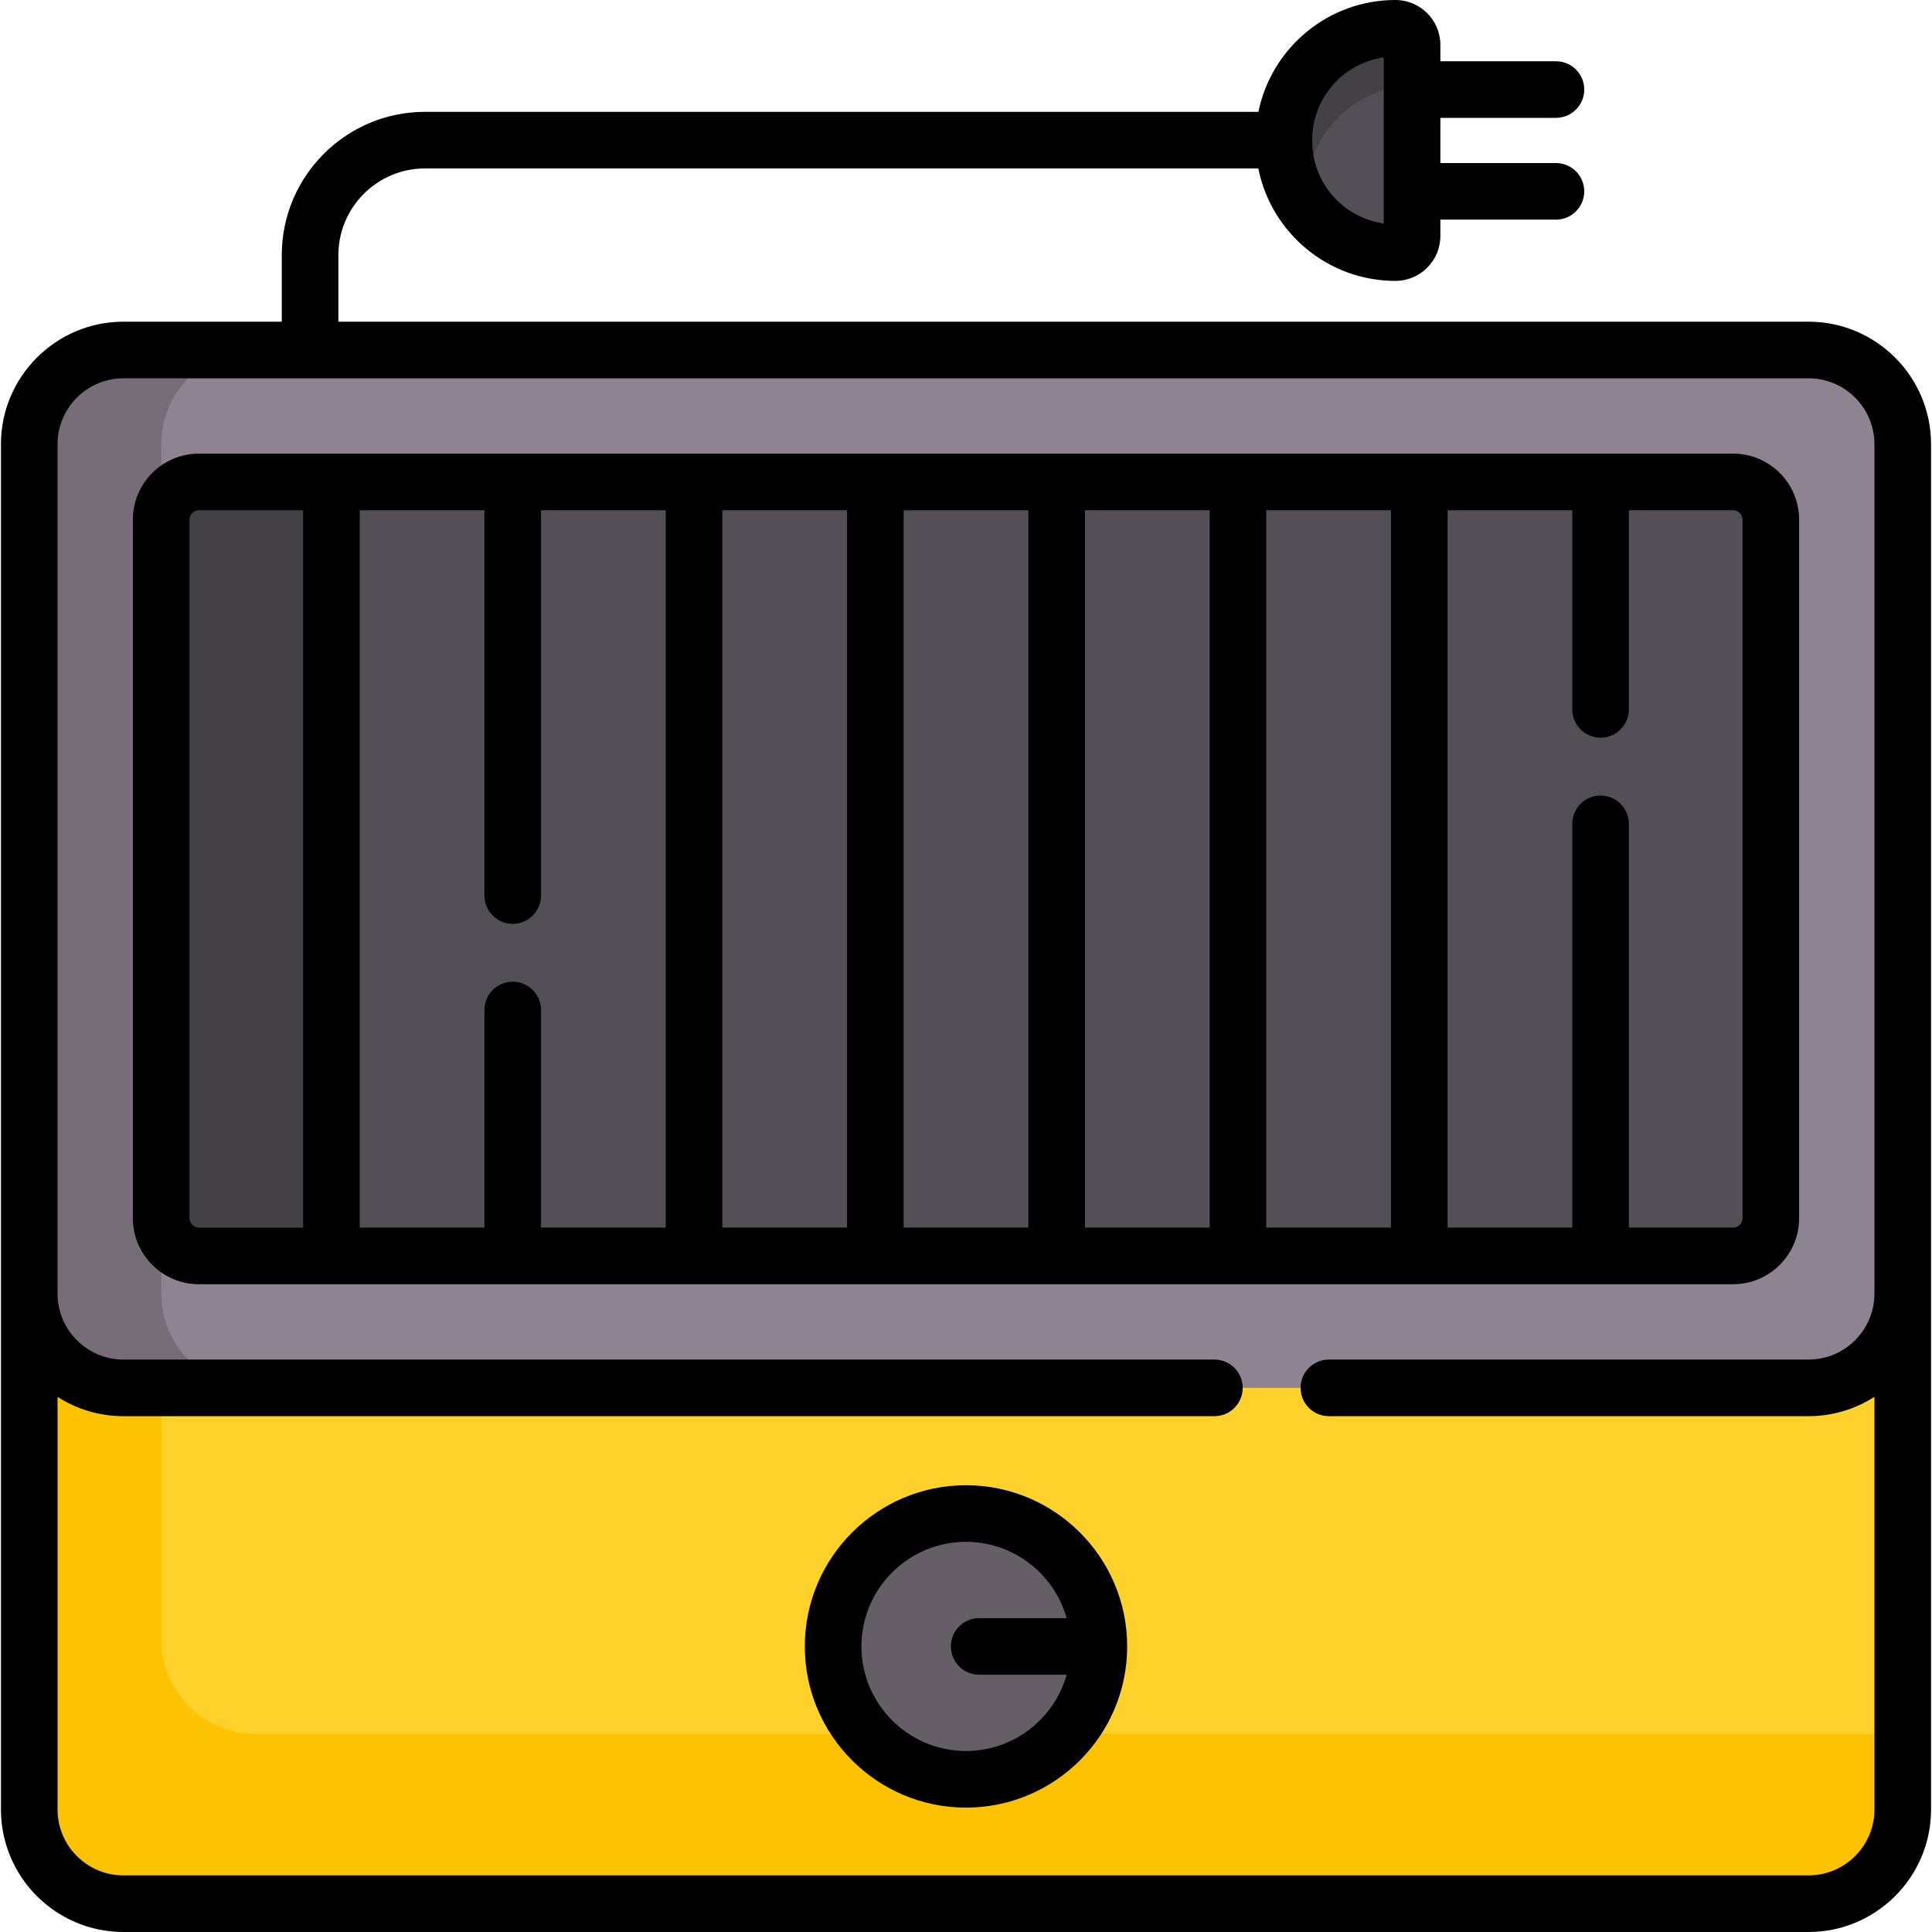 <svg id="Capa_1" enable-background="new 0 0 512 512" height="512" viewBox="0 0 512 512" width="512" xmlns="http://www.w3.org/2000/svg"><path d="m479.276 504.5h-446.552c-13.793 0-24.975-11.182-24.975-24.975v-255.404h496.503v255.404c-.001 13.793-11.182 24.975-24.976 24.975z" fill="#fed22b"/><path d="m504.25 459.5v20.03c0 13.79-11.18 24.97-24.97 24.97h-446.56c-13.79 0-24.97-11.18-24.97-24.97v-255.41h35v210.41c0 13.79 11.18 24.97 24.97 24.97z" fill="#fdc202"/><path d="m479.276 367.797h-446.552c-13.793 0-24.975-11.182-24.975-24.975v-225.094c0-13.793 11.182-24.975 24.975-24.975h446.553c13.793 0 24.975 11.182 24.975 24.975v225.094c-.001 13.793-11.182 24.975-24.976 24.975z" fill="#8e8391"/><path d="m469.29 137.71v185.13c0 5.52-4.48 9.99-9.99 9.99h-406.6c-5.51 0-9.99-4.47-9.99-9.99v-185.13c0-5.52 4.48-9.99 9.99-9.99h406.6c5.51 0 9.99 4.47 9.99 9.99z" fill="#544f56"/><path d="m291.21 436.32c0 2.57-.28 5.08-.8 7.5-3.44 15.85-17.53 27.71-34.41 27.71-19.45 0-35.21-15.76-35.21-35.21s15.76-35.22 35.21-35.22c16.88 0 30.97 11.87 34.41 27.72.52 2.42.8 4.93.8 7.5z" fill="#655e67"/><path d="m369.803 66.94c-16.322 0-29.554-13.232-29.554-29.554v-.333c0-16.322 13.232-29.554 29.554-29.554 2.437 0 4.412 1.975 4.412 4.412v50.616c0 2.438-1.975 4.413-4.412 4.413z" fill="#544f56"/><path d="m67.72 367.8h-35c-13.79 0-24.97-11.19-24.97-24.98v-225.09c0-13.8 11.18-24.98 24.97-24.98h35c-13.79 0-24.97 11.18-24.97 24.98v225.09c0 13.79 11.18 24.98 24.97 24.98z" fill="#766d78"/><path d="m92.333 332.83h-39.633c-5.51 0-9.99-4.47-9.99-9.99v-185.13c0-5.52 4.48-9.99 9.99-9.99h39.633c-5.51 0-9.99 4.47-9.99 9.99v185.13c0 5.52 4.48 9.99 9.99 9.99z" fill="#444145"/><path d="m374.21 11.91v10.63c-15.7.69-28.21 13.64-28.21 29.51v.34c0 .9.04 1.8.12 2.68-3.68-4.93-5.87-11.05-5.87-17.68v-.34c0-16.32 13.23-29.55 29.55-29.55 1.22 0 2.32.5 3.12 1.29.8.8 1.29 1.91 1.29 3.12z" fill="#444145"/><path d="m479.28 85.25h-389.606v-17.644c0-12.666 10.304-22.97 22.97-22.97h220.822c3.381 16.972 18.386 29.804 36.337 29.804 6.568 0 11.912-5.344 11.912-11.912v-4.321h30.629c4.143 0 7.5-3.357 7.5-7.5s-3.357-7.5-7.5-7.5h-30.629v-11.974h30.629c4.143 0 7.5-3.357 7.5-7.5s-3.357-7.5-7.5-7.5h-30.629v-4.321c0-6.568-5.344-11.912-11.912-11.912-17.892 0-32.862 12.747-36.307 29.637h-220.852c-20.937 0-37.97 17.033-37.97 37.97v17.643h-41.954c-17.9 0-32.47 14.57-32.47 32.48v106.39 118.7 136.71c0 17.904 14.565 32.47 32.47 32.47h446.56c17.904 0 32.47-14.565 32.47-32.47v-136.71-118.7-106.39c0-17.91-14.57-32.48-32.47-32.48zm-131.531-48.196c0-11.112 8.263-20.332 18.966-21.838v44.009c-10.703-1.506-18.966-10.726-18.966-21.838zm149.001 187.066v118.7c0 9.64-7.84 17.48-17.47 17.48h-127.11c-4.142 0-7.5 3.358-7.5 7.5s3.358 7.5 7.5 7.5h127.11c6.428 0 12.421-1.887 17.47-5.125v109.355c0 9.633-7.837 17.47-17.47 17.47h-446.56c-9.633 0-17.47-7.837-17.47-17.47v-109.354c5.049 3.238 11.042 5.125 17.47 5.125h289.11c4.142 0 7.5-3.358 7.5-7.5s-3.358-7.5-7.5-7.5h-289.11c-9.63 0-17.47-7.84-17.47-17.48v-118.7-106.391c0-9.64 7.84-17.48 17.47-17.48h446.56c9.63 0 17.47 7.84 17.47 17.48z"/><path d="m459.296 120.217h-406.592c-9.645 0-17.49 7.846-17.49 17.49v185.135c0 9.645 7.846 17.49 17.49 17.49h406.592c9.645 0 17.49-7.846 17.49-17.49v-185.135c0-9.644-7.846-17.49-17.49-17.49zm-378.961 205.115h-27.631c-1.373 0-2.49-1.117-2.49-2.49v-185.135c0-1.373 1.117-2.49 2.49-2.49h27.631zm96.095 0h-33.05v-57.662c0-4.142-3.358-7.5-7.5-7.5s-7.5 3.358-7.5 7.5v57.662h-33.045v-190.115h33.045v102.113c0 4.142 3.358 7.5 7.5 7.5s7.5-3.358 7.5-7.5v-102.113h33.05zm48.047 0h-33.047v-190.115h33.047zm48.046 0h-33.047v-190.115h33.047zm48.047 0h-33.047v-190.115h33.047zm48.048 0h-33.048v-190.115h33.048zm93.168-2.49c0 1.373-1.117 2.49-2.49 2.49h-27.626v-107.002c0-4.142-3.358-7.5-7.5-7.5s-7.5 3.358-7.5 7.5v107.002h-33.052v-190.115h33.052v52.783c0 4.142 3.358 7.5 7.5 7.5s7.5-3.358 7.5-7.5v-52.783h27.626c1.373 0 2.49 1.117 2.49 2.49z"/><path d="m256 393.604c-23.553 0-42.715 19.162-42.715 42.715s19.162 42.715 42.715 42.715 42.715-19.162 42.715-42.715-19.162-42.715-42.715-42.715zm3.496 50.214h23.179c-3.28 11.648-13.992 20.215-26.675 20.215-15.282 0-27.715-12.433-27.715-27.715s12.433-27.715 27.715-27.715c12.683 0 23.396 8.566 26.675 20.215h-23.179c-4.143 0-7.5 3.357-7.5 7.5s3.358 7.5 7.5 7.5z"/></svg>